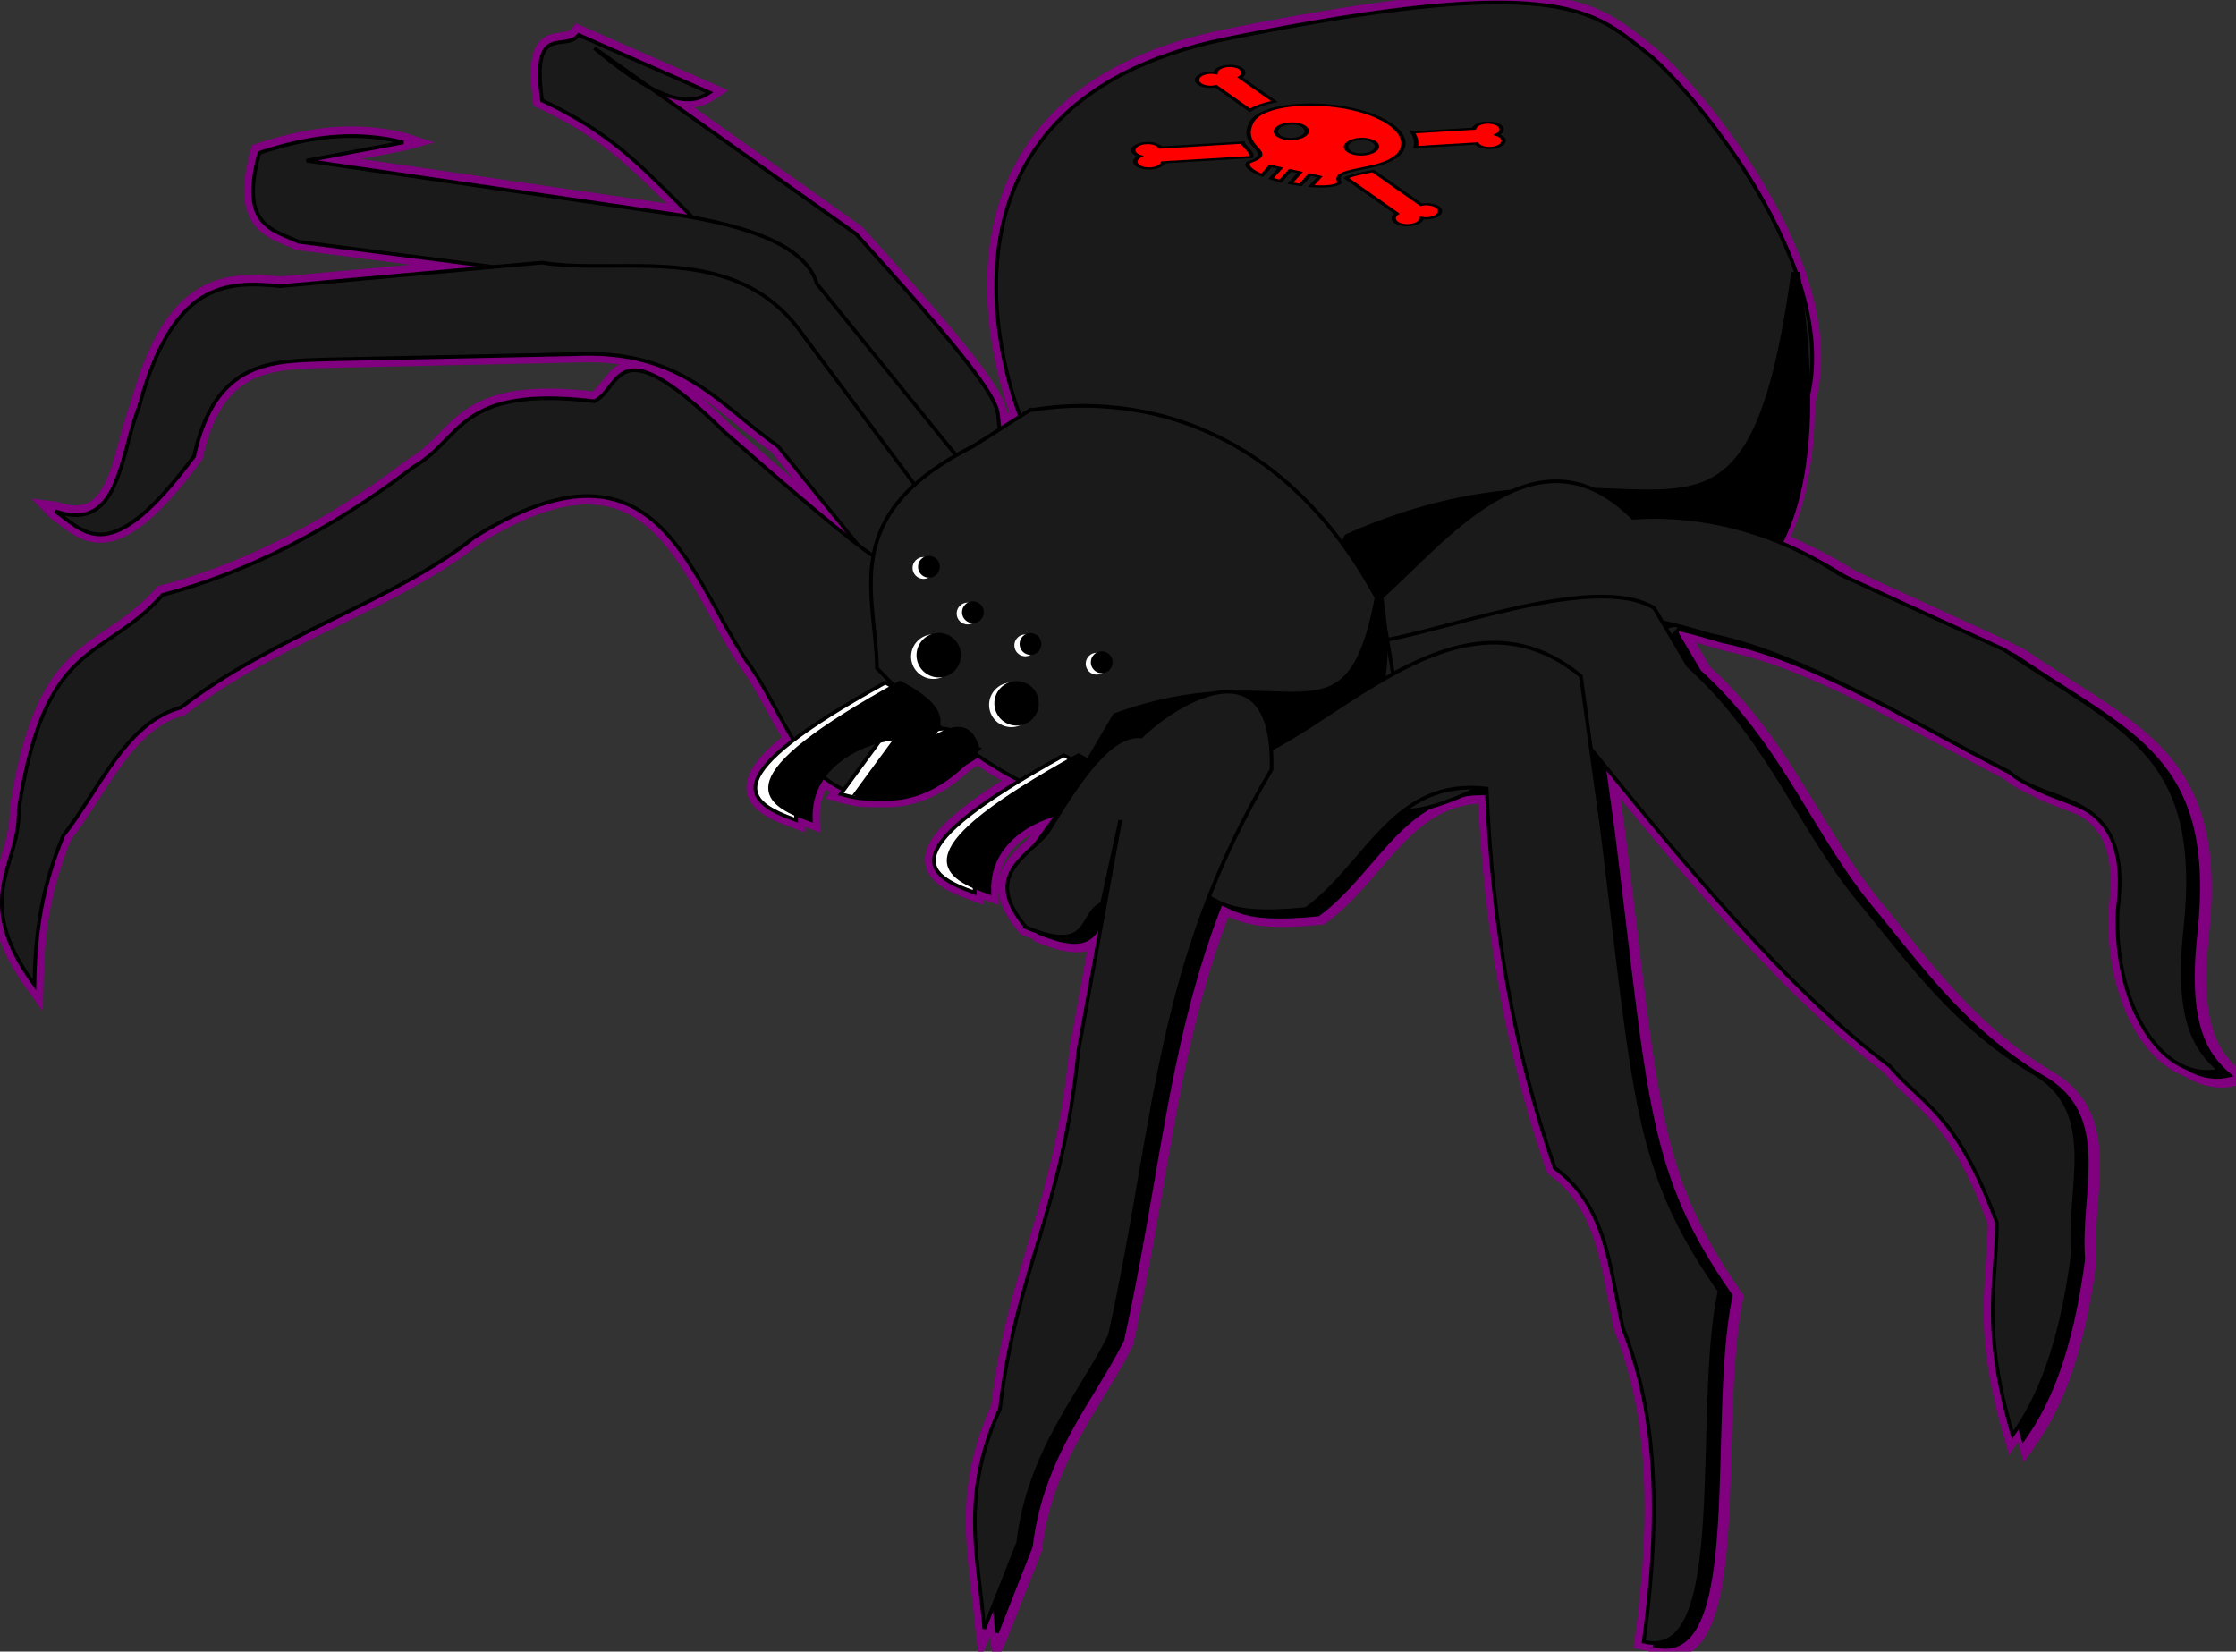 <?xml version="1.0" encoding="UTF-8" standalone="no"?>
<svg
   xmlns:dc="http://purl.org/dc/elements/1.1/"
   xmlns:cc="http://creativecommons.org/ns#"
   xmlns:rdf="http://www.w3.org/1999/02/22-rdf-syntax-ns#"
   xmlns:svg="http://www.w3.org/2000/svg"
   xmlns="http://www.w3.org/2000/svg"
   xmlns:sodipodi="http://sodipodi.sourceforge.net/DTD/sodipodi-0.dtd"
   xmlns:inkscape="http://www.inkscape.org/namespaces/inkscape"
   id="svg2"
   sodipodi:docname="spider.svg"
   inkscape:export-filename="C:\Users\Gregory\Downloads\Tabletop_Connect_Photon_Server\MyStuff\Cardstock_Miniatures\Spider.png"
   viewBox="0 0 990 731.222"
   inkscape:export-xdpi="90"
   version="1.1"
   inkscape:export-ydpi="90"
   inkscape:version="1.0.1 (3bc2e813f5, 2020-09-07)">
  <rect x="0" y="0" width="990" height="731.222" fill="#333333" stroke="none"/>
  <defs
     id="defs47" />
  <sodipodi:namedview
     id="namedview52"
     fit-margin-left="0"
     inkscape:zoom="1.0325179"
     borderopacity="1"
     inkscape:current-layer="svg2"
     inkscape:cx="495.00001"
     inkscape:guide-bbox="true"
     inkscape:window-maximized="1"
     showgrid="false"
     fit-margin-right="0"
     showguides="true"
     bordercolor="#666666"
     inkscape:window-x="-8"
     guidetolerance="10"
     objecttolerance="10"
     inkscape:window-y="-8"
     fit-margin-bottom="0"
     inkscape:window-width="1920"
     inkscape:pageopacity="0"
     inkscape:pageshadow="2"
     pagecolor="#ffffff"
     gridtolerance="10"
     inkscape:cy="365.61109"
     inkscape:window-height="1017"
     fit-margin-top="0"
     inkscape:document-rotation="0" />
  <path
     id="path1092"
     style="fill:#800080;stroke:none;stroke-width:1.627px"
     d="m 664.93,-3.197 c -9.103,0.063 -18.205,0.447 -27.275,1.228 -20.55,1.772 -40.961,4.881 -61.269,8.439 -12.611,2.245 -25.196,4.642 -37.731,7.279 -18.785,4.122 -37.254,10.622 -53.533,21.01 -12.959,8.272 -24.334,19.206 -32.43,32.325 -8.269,13.31 -13.098,28.595 -14.809,44.13 -2.142,18.95 -0.079,38.195 4.553,56.634 1.25,4.905 2.686,9.764 4.367,14.538 -0.519,0.335 -1.171,0.964 -1.062,-0.083 -0.636,-3.969 -2.652,-7.531 -4.677,-10.941 -4.546,-7.189 -9.86,-13.851 -15.196,-20.461 -12.483,-15.235 -25.588,-29.946 -38.765,-44.581 -1.875,-2.033 -3.673,-4.152 -5.595,-6.131 -24.701,-17.546 -49.402,-35.092 -74.102,-52.638 3.272,-0.394 6.376,-1.706 9.064,-3.591 2.013,-1.306 4.023,-2.619 6.035,-3.928 -22.497,-9.896 -44.994,-19.791 -67.49,-29.689 -1.03,1.121 -1.77,2.618 -3.169,3.328 -3.242,0.986 -6.843,0.642 -9.888,2.309 -3.606,1.764 -5.652,5.622 -6.337,9.441 -1.2,6.58 -0.375,13.302 0.458,19.873 0.195,0.542 -0.087,1.433 0.479,1.705 11.044,5.12 21.834,11.157 31.578,18.586 9.724,7.32 18.382,15.913 26.955,24.518 -45.054,-6.593 -90.114,-13.155 -135.17,-19.738 6.651,-1.271 13.315,-2.485 19.952,-3.82 4.165,-1.166 8.33,-2.331 12.495,-3.497 -4.206,-1.326 -8.382,-2.747 -12.59,-4.065 -4.328,-1.171 -8.771,-1.911 -13.236,-2.417 -12.186,-1.345 -24.557,-0.31 -36.486,2.42 -6.257,1.405 -12.402,3.26 -18.487,5.271 -2.154,7.676 -4.07,15.63 -3.341,23.662 0.484,5.472 2.814,10.926 7.08,14.504 4.405,3.847 10.071,5.656 15.318,8.01 1.571,0.585 3.284,0.513 4.919,0.813 15.423,1.991 30.847,3.982 46.27,5.973 -19.225,1.73 -38.451,3.461 -57.676,5.191 -8.774,-0.872 -17.812,-1.305 -26.395,1.102 -8.414,2.297 -15.848,7.552 -21.307,14.298 -6.661,8.056 -11.051,17.7 -14.567,27.469 -1.627,4.525 -2.941,9.153 -4.31,13.758 -2.822,7.472 -4.531,15.32 -6.759,22.926 -1.753,5.903 -3.61,11.972 -7.382,16.942 -2.056,2.623 -5.089,4.61 -8.478,4.823 -3.301,0.317 -6.54,-0.62 -9.658,-1.57 -3.758,-0.481 -7.516,-0.961 -11.273,-1.441 2.661,2.756 5.226,5.605 7.92,8.327 1.069,0.952 2.229,1.654 3.315,2.541 4.41,3.398 9.009,6.93 14.54,8.216 4.785,1.121 9.873,0.366 14.308,-1.673 6.837,-3.05 12.507,-8.122 17.736,-13.376 6.504,-6.594 12.235,-13.894 17.781,-21.296 1.953,-8.787 4.714,-17.623 10.011,-25.014 3.843,-5.473 9.404,-9.695 15.704,-11.935 4.578,-1.64 9.408,-2.452 14.236,-2.906 0.668,-0.057 1.653,-0.144 2.446,-0.195 4.301,-0.288 8.653,-0.41 12.899,-0.525 33.859,-0.758 67.719,-1.436 101.578,-2.185 4.362,-0.068 8.721,-0.223 13.082,-0.318 4.568,-0.033 9.14,0.219 13.673,0.793 0.561,0.045 1.343,0.119 0.322,0.504 -3.555,2.153 -5.857,5.695 -8.438,8.84 -0.849,1.005 -1.746,1.989 -2.816,2.763 -12.156,-1.35 -24.559,-1.974 -36.653,0.248 -7.588,1.439 -14.978,4.334 -21.162,9.018 -7.684,5.647 -13.189,13.776 -21.175,19.052 -1.814,1.077 -3.547,2.276 -5.196,3.591 -5.118,3.846 -10.244,7.524 -15.537,11.12 -10.061,6.819 -20.647,13.281 -31.461,19.034 -19.311,10.311 -39.745,18.579 -60.934,24.13 -0.756,0.196 -1.105,1.055 -1.68,1.545 -5.474,6.071 -11.923,11.17 -18.686,15.725 -7.111,4.859 -14.435,9.582 -20.392,15.875 -7.211,7.496 -12.262,16.81 -15.836,26.517 -4.491,12.12 -7.112,24.837 -9.14,37.573 -0.338,1.876 -0.04,3.788 -0.26,5.678 -0.716,9.796 -5.016,18.832 -6.61,28.461 -1.338,7.295 -0.934,14.89 1.182,21.999 2.728,9.393 7.851,17.869 13.555,25.735 2.217,3.102 4.442,6.199 6.663,9.299 0.231,-10.261 0.201,-20.451 1.232,-30.674 0.205,-2.042 0.418,-3.917 0.684,-5.965 1.452,-11.38 4.201,-22.59 8.198,-33.344 0.759,-2.048 1.566,-4.27 2.492,-6.333 6.048,-7.795 11.156,-16.251 16.585,-24.474 4.404,-6.603 9.046,-13.3 14.702,-18.988 4.949,-4.96 10.89,-9.17 17.689,-11.11 1.892,-0.392 3.183,-1.963 4.737,-2.983 21.619,-16.216 46.153,-27.834 70.255,-39.799 15.912,-7.876 31.848,-15.872 46.56,-25.87 3.546,-2.41 6.969,-4.998 10.36,-7.615 10.942,-6.749 22.543,-12.78 35.112,-15.81 5.917,-1.394 12.077,-1.979 18.127,-1.203 0.806,0.102 1.881,0.272 2.785,0.462 7.129,1.408 13.65,5.092 19.034,9.905 6.468,5.766 11.559,12.88 16.162,20.172 7.492,11.957 13.729,24.74 21.213,36.758 1.275,2.14 2.71,4.171 4.17,6.187 2.246,3.264 4.298,6.667 6.245,10.05 3.641,6.366 7.018,12.88 10.761,19.187 -5.01,4.093 -9.933,8.533 -13.262,14.151 -2.027,3.488 -3.101,7.804 -1.766,11.732 1.419,4.278 5.099,7.301 8.912,9.428 5.247,2.936 11.018,4.718 16.625,6.816 -0.02,-0.797 -0.04,-1.594 -0.06,-2.391 2.215,0.811 4.434,1.615 6.65,2.424 -0.195,-5.038 -0.743,-10.23 0.833,-15.119 0.41,-1.378 0.948,-2.716 1.589,-4.002 0.655,0.447 1.322,0.879 2.006,1.281 -0.68,0.924 -1.357,1.85 -2.035,2.775 5.729,1.723 11.525,3.478 17.537,3.791 2.955,0.207 5.914,-0.106 8.868,0.084 9.002,0.136 17.939,-2.545 25.597,-7.227 4.28,-2.558 8.156,-5.727 11.833,-9.076 1.126,-0.697 2.258,-1.385 3.37,-2.104 3.495,2.322 7.068,4.529 10.713,6.607 -8.415,5.368 -16.716,11.031 -24.013,17.876 -3.83,3.659 -7.491,7.788 -9.272,12.862 -1.242,3.674 -0.894,7.955 1.39,11.158 2.738,4.062 7.206,6.466 11.558,8.437 4.074,1.805 8.309,3.206 12.484,4.754 -0.02,-0.798 -0.04,-1.595 -0.061,-2.393 2.2,0.81 4.407,1.603 6.609,2.408 -0.07,-2.269 -0.181,-4.537 -0.213,-6.807 0.332,5.354 2.862,10.293 5.875,14.625 1.242,1.774 2.61,3.454 3.994,5.117 1.824,0.739 3.648,1.481 5.51,2.119 0.527,1.247 1.973,1.428 3.068,1.925 5.494,2.167 11.28,4.111 17.261,3.936 1.233,-0.057 2.461,-0.237 3.652,-0.563 -2.626,14.501 -5.303,28.991 -7.883,43.5 -0.744,7.595 -1.695,15.209 -2.875,22.696 -1.917,12.17 -4.472,24.141 -7.619,36.042 -4.677,17.871 -10.639,35.465 -15.353,53.362 -4.008,15.01 -6.983,30.299 -8.805,45.729 -6.128,13.399 -10.044,27.867 -10.941,42.596 -0.918,13.804 0.743,27.595 2.391,41.279 0.622,5.213 1.148,10.46 1.612,15.645 0.581,4.45 1.161,8.899 1.74,13.349 1.58,-3.499 3.17,-6.992 4.742,-10.494 0.538,4.562 1.193,9.11 1.764,13.668 2.359,-5.314 4.934,-10.537 7.064,-15.95 4.664,-11.91 9.374,-23.803 14.055,-35.706 1.515,-13.282 5.3,-26.265 10.875,-38.404 6.001,-13.291 13.962,-25.546 21.417,-38.038 2.867,-4.854 5.685,-9.755 8.167,-14.813 6.272,-28.179 11.029,-56.661 15.988,-85.093 4.999,-28.466 10.481,-56.954 19.231,-84.592 2.123,-6.73 4.42,-13.406 6.919,-20.006 5.635,2.828 11.926,4.077 18.186,4.408 8.093,0.522 16.199,-0.15 24.251,-0.939 9.718,-6.945 17.533,-16.087 25.269,-25.087 2.782,-3.215 5.567,-6.429 8.483,-9.524 1.052,-1.109 2.268,-2.367 3.432,-3.489 5.877,-5.731 12.654,-10.83 20.55,-13.372 3.402,-1.117 6.947,-1.814 10.523,-2.018 2.576,53.226 11.259,106.354 28.192,156.96 0.731,2.184 1.476,4.363 2.222,6.542 6.775,4.731 12.364,11.121 16.157,18.461 2.525,4.761 4.414,9.978 5.886,15.063 1.647,5.713 2.913,11.806 4.062,17.775 1.191,6.126 2.235,12.288 3.673,18.36 2.677,6.701 4.953,13.701 6.752,20.604 1.022,3.936 1.939,7.994 2.705,12.055 1.485,7.799 2.504,15.74 3.133,23.713 0.802,10.076 0.988,20.219 0.741,30.391 -0.201,8.414 -0.739,17.019 -1.47,25.382 -0.545,6.083 -1.2,12.156 -1.957,18.217 -0.3,2.349 -0.62,4.804 -0.946,7.197 -0.138,1.023 -0.275,2.047 -0.412,3.07 2.247,0.506 4.472,1.148 6.766,1.412 -0.08,0.611 -0.162,1.221 -0.242,1.832 4.052,1.052 8.302,2.137 12.494,1.241 5.406,-0.979 9.899,-4.835 12.673,-9.451 3.804,-6.116 5.652,-13.193 7.062,-20.189 2.406,-12.435 3.168,-25.108 3.783,-37.736 0.847,-18.708 0.966,-37.422 1.953,-56.104 0.325,-6.055 0.756,-12.126 1.392,-18.199 0.266,-2.479 0.54,-4.794 0.892,-7.269 0.523,-3.844 1.247,-7.655 2.042,-11.451 -8.189,-11.672 -15.792,-23.878 -21.756,-36.903 -4.688,-10.187 -8.319,-20.96 -11.08,-31.747 -3.048,-11.952 -5.216,-24.268 -7.073,-36.48 -3.402,-22.929 -5.961,-45.951 -8.77,-68.952 -1.72,-14.155 -3.364,-28.321 -5.378,-42.439 -0.158,-1.141 -0.315,-2.283 -0.473,-3.424 22.13,26.995 44.688,53.7 69.119,78.659 14.801,15.062 30.288,29.524 47.195,42.213 7.542,8.856 17.055,15.83 24.245,25.009 7.052,8.831 12.273,18.953 16.781,29.271 1.588,3.678 3.145,7.558 4.589,11.367 0.315,0.849 0.772,1.674 0.595,2.609 -0.259,13.031 -1.979,26.001 -1.818,39.045 0.131,17.453 3.386,34.743 8.18,51.479 1.005,3.585 2.06,7.156 3.093,10.733 1.315,-1.866 2.629,-3.733 3.943,-5.6 0.852,2.953 1.706,5.906 2.559,8.859 4.567,-6.402 9.22,-12.788 12.821,-19.802 7.673,-14.531 12.341,-30.443 15.634,-46.482 1.524,-7.555 2.803,-15.167 3.732,-22.816 -1.067,-14.091 1.497,-28.11 1.542,-42.189 0.023,-7.81 -0.799,-15.786 -3.936,-23.016 -2.786,-6.604 -7.609,-12.24 -13.462,-16.334 -3.004,-2.16 -6.325,-3.819 -9.387,-5.891 -13.967,-9.031 -26.433,-20.226 -37.62,-32.498 -10.396,-11.332 -19.792,-23.496 -29.522,-35.376 -3.914,-4.638 -7.662,-9.37 -11.158,-14.316 -14.764,-20.785 -26.361,-43.642 -41.504,-64.171 -7.751,-10.576 -16.404,-20.524 -26.112,-29.353 -2.089,-3.536 -4.178,-7.072 -6.268,-10.607 4.3,1.102 8.531,2.447 12.807,3.633 15.346,3.214 30.045,8.905 44.311,15.316 7.324,3.303 14.669,6.886 21.814,10.675 19.287,10.087 38.234,20.814 57.61,30.731 3.601,3.18 7.96,5.303 12.297,7.274 6.606,3.794 14.004,5.83 20.951,8.862 5.067,2.952 9.244,7.542 11.296,13.074 1.659,4.28 2.325,8.877 2.521,13.443 0.019,0.455 0.037,1.08 0.046,1.631 0.08,4.775 -0.426,9.533 -0.944,14.272 -0.508,15.405 1.751,31.078 7.945,45.266 3.918,8.885 9.499,17.294 17.352,23.163 2.685,1.99 5.66,3.576 8.776,4.77 6.379,4.125 14.388,5.935 21.857,4.229 2.789,-0.617 5.571,-1.265 8.359,-1.883 -3.879,-3.448 -8.091,-6.583 -11.43,-10.59 -0.957,-1.19 -1.855,-2.429 -2.66,-3.727 -0.265,-0.42 -0.683,-1.132 -0.978,-1.685 -3.389,-6.278 -4.846,-13.394 -5.479,-20.444 -0.097,-1.138 -0.196,-2.523 -0.253,-3.761 -0.131,-2.703 -0.158,-5.72 -0.09,-8.579 0.095,-4.203 0.39,-8.577 0.81,-12.831 0.674,-6.685 1.33,-13.379 1.453,-20.101 0.336,-13.471 -0.87,-27.181 -5.482,-39.927 -3.49,-9.625 -9.057,-18.459 -16.116,-25.865 -9.479,-10.051 -21.031,-17.801 -32.544,-25.305 -9.752,-6.326 -19.603,-12.508 -29.214,-19.044 -1.991,-0.976 -3.969,-1.685 -5.878,-2.822 -1.995,-1.208 -4.216,-1.977 -6.298,-3.018 -20.733,-9.515 -41.489,-18.986 -62.202,-28.541 -6.285,-4.096 -12.906,-7.649 -19.665,-10.892 -2.924,-1.519 -5.899,-2.941 -8.914,-4.271 6.218,-13.797 8.927,-28.894 10.1,-43.9 0.378,-4.912 0.503,-9.845 0.655,-14.762 3.605,-12.891 3.371,-26.593 0.889,-39.665 C 801.229,122.179 794.459,105.963 786.255,90.703 776.528,72.741 764.722,55.94 751.525,40.365 745.877,33.771 740.036,27.298 733.488,21.58 730.083,18.775 726.58,16.088 723.099,13.378 716.767,8.584 709.795,4.547 702.229,2.055 690.622,-1.87 678.28,-2.915 666.104,-3.139 c -0.39,-0.063 -0.779,-0.071 -1.174,-0.059 z M 310.83,176.164 c 10.608,7.462 20.018,16.481 30.67,23.885 3.347,4.126 6.694,8.253 10.041,12.379 -9.412,-8.071 -18.78,-16.197 -28.084,-24.391 -4.383,-4.255 -8.81,-8.471 -13.455,-12.441 0.276,0.189 0.552,0.379 0.828,0.568 z m 145.801,193.137 c -0.847,1.154 -1.659,2.339 -2.799,3.23 -4.241,3.884 -8.549,8.066 -10.669,13.537 -0.441,1.137 -0.758,2.322 -0.956,3.525 0.772,-6.384 4.241,-12.248 9.052,-16.442 1.702,-1.49 3.538,-2.826 5.475,-3.994 l -0.059,0.081 z" />
  <g
     id="g3051"
     transform="matrix(6.653 0 0 6.653 -0 -4358)">
    <path
       id="path2849"
       style="stroke:#000000;stroke-width:0.244px;fill:#1a1a1a;fill-opacity:1"
       inkscape:connector-curvature="0"
       d="m67.418 685.24c-2.902-4.296 3.162 0.376-10.448-14.628l-17.414-12.37c5.069 4.29 6.781 3.557 7.662 2.96l-8.709-3.831c-0.92 1.182-3.164-0.945-2.438 4.354 5.33 2.506 7.143 5.048 11.145 8.881l5.573 2.264 10.1 13.931 4.528-1.567z" />
    <path
       id="path2851"
       style="stroke:#000000;stroke-width:0.244px;fill:#1a1a1a;fill-opacity:1"
       inkscape:connector-curvature="0"
       d="m64.807 686.8-10.449-12.88c-0.644-2.248-3.884-3.847-10.1-4.702l-23.858-3.483 6.443-1.219c-3.465-0.856-6.574-0.292-9.578 0.697-1.355 4.836 0.842 5.104 2.612 5.921l21.594 2.786c3.607 0.975 7.873 0.961 9.752 4.528l9.404 10.971 4.179-2.612z" />
    <path
       id="path2853"
       style="stroke:#000000;stroke-width:0.244px;fill:#1a1a1a;fill-opacity:1"
       inkscape:connector-curvature="0"
       d="m59.234 693.94 2.438-5.573-8.185-10.971c-4.487-6.484-12.237-3.998-17.413-4.878l-17.414 1.567c-3.613-0.359-7.157-0.283-9.404 8.011-1.275 3.238-1.291 8.453-5.573 6.966 2.02 1.423 3.628 3.874 9.23-3.657 1.426-6.444 5.198-6.32 8.881-6.443l16.369-0.348c7.28-0.377 9.752 3.453 13.583 6.095l7.488 9.23z" />
    <path
       id="path2855"
       style="stroke:#000000;stroke-width:0.244px;fill:#1a1a1a;fill-opacity:1"
       inkscape:connector-curvature="0"
       d="m65.677 704.91c-11.43 7.837-12.42-1.144-16.021-5.921-4.034-6.178-6.148-15.663-18.111-8.185-5.198 4.201-13.345 6.519-19.504 11.319-3.706 1.022-5.384 5.422-7.837 8.533-0.985 2.444-1.848 5.191-1.916 9.926-4.248-5.839-0.916-7.888-1.045-11.668 1.776-11.489 5.582-9.807 9.578-14.28 5.573-1.473 11.145-4.274 16.718-8.533 3.222-1.843 2.931-5.442 12.016-4.354 1.827-0.876 1.298-5.193 8.707 2.09 13.841 12.125 9.46 7.379 12.016 9.055l5.398 12.016z" />
    <g
       id="g3104"
       transform="matrix(.244 0 0 .244 -.244 654.35)">
      <path
         id="path3096"
         style="stroke:#000000;stroke-width:1px;fill:#000000"
         inkscape:connector-curvature="0"
         d="m374.9 172.38c18.49-13.119 45.42-55.677 74.529-26.618 13.521-1.113 35.226 1.322 56.34 15.395l44.807 20.538c32.036 21.87 54.401 27.848 49.242 75.86-2.681 24.439 2.612 32.928 9.316 38.595-14.885 3.594-28.783-16.507-27.761-43.3 4.522-33.701-18.597-28.125-29.467-37.883-27.367-13.953-55.559-32.027-81.184-37.265-63.562-19.584-53.235 14.196-79.853 21.294l-15.971-26.618z" />
      <path
         id="path3098"
         style="stroke:#000000;stroke-width:1px;fill:#000000"
         inkscape:connector-curvature="0"
         d="m378.32 179.6c16.619-1.618 60.303-19.429 76.922-9.259l9.259 15.669c22.674 20.5 30.801 45.784 48.432 66.238 12.849 15.774 24.715 32.039 44.871 44.159 19.1 10.615 9.966 31.133 11.396 49.857-3.303 25.012-9.296 39.263-16.381 49.144-8.579-29.247-4.429-40.674-4.273-57.691-11.181-30.168-19.756-31.661-29.202-42.734-28.336-21.097-58.215-57.942-81.195-86.181l-47.008 4.273-12.82-33.475z" />
      <path
         id="path3100"
         style="stroke:#000000;stroke-width:1px;fill:#000000"
         inkscape:connector-curvature="0"
         d="m329.18 246.55c7.696 2.816 7.957 8.11 31.339 5.698 16.778-12.297 23.844-35.807 49.144-32.763 1.456 37.255 7.566 71.717 18.518 103.27 14.277 10.43 15.037 27.619 18.518 43.447 7.525 18.846 11.405 43.939 5.698 85.469 23.901 6.09 13.621-62.734 20.655-95.44-23.392-33.564-22.821-52.427-32.051-126.07l-5.698-41.31c-41.592-34.405-84.12 41.356-110.4 21.367l4.273 36.324z" />
      <path
         id="path3102"
         style="stroke:#000000;stroke-width:1px;fill:#000000"
         inkscape:connector-curvature="0"
         d="m284.3 257.23c-11.833-14.04-0.325-18.743 5.698-25.641 8.547-14.095 17.094-27.18 25.641-26.353 7.824-7.883 36.418-27.026 35.457 9.017-31.743 53.478-30.955 95.143-44.004 154.09-8.138 16.271-21.963 31.374-24.928 56.267l-9.259 23.504c-1.407-18.729-6.797-35.751 4.273-59.828 4.439-38.018 17.148-53.978 21.367-97.577l11.396-62.677-4.986 22.792c-6.321 2.62-2.527 13.91-20.655 6.41z" />
    </g>
    <path
       id="path3068"
       style="stroke:#000000;stroke-width:.244px;fill:#1a1a1a"
       inkscape:connector-curvature="0"
       d="m99.457 655.21c-3.831 0.028-9.383 0.698-17.803 2.407-22.455 4.556-13.663 25.382-13.663 25.382-0.478-1.601 25.773-1.424 23.755 20.821-0.527 5.814 0.263 2.991 1.299 4.882 1.036 1.891 20.165-6.192 27.01-26.36 3.127-9.213-7.966-21.851-10.416-23.746-2.188-1.693-3.8-3.432-10.183-3.385z" />
    <path
       id="path3080"
       style="stroke:#000000;stroke-width:.568px;fill:#000000"
       sodipodi:nodetypes="ccccc"
       inkscape:connector-curvature="0"
       d="m119.49 673.17c-3.381 24.478-9.912 8.847-29.765 17.666l-3.303 6.777c14.516-3.881 38.136 9.652 33.068-24.443z" />
    <path
       id="path2996"
       style="stroke:#000000;stroke-width:.244px;fill:#1a1a1a"
       inkscape:connector-curvature="0"
       d="m90.442 696.01c4.521-3.208 11.105-13.613 18.222-6.508 3.306-0.272 8.613 0.323 13.775 3.764l10.955 5.022c7.833 5.347 13.301 6.809 12.04 18.548-0.656 5.975 0.639 8.051 2.278 9.437-3.639 0.879-7.037-4.036-6.788-10.587 1.106-8.24-4.547-6.877-7.205-9.262-6.691-3.412-13.584-7.831-19.85-9.111-15.541-4.788-13.016 3.471-19.524 5.206l-3.905-6.508z" />
    <path
       id="path2998"
       style="stroke:#000000;stroke-width:.244px;fill:#1a1a1a"
       inkscape:connector-curvature="0"
       d="m91.276 697.77c4.063-0.396 14.744-4.75 18.807-2.264l2.264 3.831c5.544 5.012 7.531 11.194 11.842 16.195 3.142 3.857 6.043 7.834 10.971 10.797 4.67 2.595 2.437 7.612 2.786 12.19-0.808 6.115-2.273 9.6-4.005 12.016-2.098-7.151-1.083-9.945-1.045-14.106-2.734-7.376-4.83-7.741-7.14-10.448-6.928-5.158-14.234-14.167-19.852-21.071l-11.493 1.045-3.135-8.185z" />
    <path
       id="path3642"
       style="stroke:#000000;stroke-width:.244px;fill:#1a1a1a"
       inkscape:connector-curvature="0"
       d="m64.807 684.71 3.831-2.438c-1.801 0.727 14.128-4.649 23.335 13.235l1.045 6.269c-3.128 4.111-3.998 3.996-11.319 6.617-8.127 2.585-15.731-0.916-23.335-8.881-0.075-5.04-2.69-10.201 6.443-14.802z" />
    <path
       id="path3688"
       sodipodi:nodetypes="ccccc"
       inkscape:connector-curvature="0"
       style="stroke:#000000;stroke-width:.305px;fill:#000000"
       d="m91.78 694.02c-1.997 11.975-5.854 4.328-17.579 8.642l-1.951 3.316c8.573-1.899 22.523 4.722 19.53-11.958z" />
    <path
       id="path3000"
       style="stroke:#000000;stroke-width:.244px;fill:#1a1a1a"
       inkscape:connector-curvature="0"
       d="m79.261 714.14c1.882 0.689 1.946 1.983 7.662 1.393 4.102-3.007 5.83-8.755 12.016-8.011 0.356 9.109 1.85 17.535 4.528 25.25 3.491 2.55 3.677 6.753 4.528 10.623 1.84 4.608 2.788 10.743 1.393 20.897 5.844 1.489 3.33-15.339 5.05-23.335-5.719-8.206-5.58-12.818-7.837-30.824l-1.393-10.1c-10.169-8.412-20.567 10.112-26.993 5.224l1.045 8.881z" />
    <path
       id="path3693"
       style="fill:#ffffff"
       inkscape:connector-curvature="0"
       d="m68.789 701.95c0 0.819-0.664 1.483-1.483 1.483-0.819 0-1.483-0.664-1.483-1.483 0-0.819 0.664-1.483 1.483-1.483 0.819 0 1.483 0.664 1.483 1.483z" />
    <path
       id="path3695"
       style="fill:#ffffff"
       inkscape:connector-curvature="0"
       d="m63.598 698.74c0 0.819-0.664 1.483-1.483 1.483-0.819 0-1.483-0.664-1.483-1.483 0-0.819 0.664-1.483 1.483-1.483 0.819 0 1.483 0.664 1.483 1.483z" />
    <path
       id="path3130"
       style="stroke:#000000;stroke-width:.244px;fill:#ffffff"
       inkscape:connector-curvature="0"
       d="m64.105 704.92c-2.719 3.139-5.439 3.776-8.158 2.966l2.719-3.708c-1.47 0.043-5.868 1.419-5.686 5.439-3.35-1.196-5.614-2.769 5.933-9.147 3.744 1.954 2.886 3.397 0.742 4.697 1.924-1.404 3.816-2.713 4.45-0.247z" />
    <path
       id="path3699"
       style="stroke:#000000;stroke-width:.244px;fill:#000000"
       inkscape:connector-curvature="0"
       d="m65.083 704.92c-2.719 3.139-5.439 3.776-8.158 2.966l2.719-3.708c-1.47 0.043-5.868 1.419-5.686 5.439-3.35-1.196-5.614-2.769 5.933-9.147 3.744 1.954 2.886 3.397 0.742 4.697 1.924-1.404 3.816-2.713 4.45-0.247z" />
    <path
       id="path3072"
       style="fill:#ffffff"
       inkscape:connector-curvature="0"
       d="m62.187 692.84c0 0.402-0.326 0.728-0.728 0.728-0.402 0-0.728-0.326-0.728-0.728 0-0.402 0.326-0.728 0.728-0.728 0.402 0 0.728 0.326 0.728 0.728z" />
    <path
       id="path3074"
       style="fill:#ffffff"
       inkscape:connector-curvature="0"
       d="m65.121 695.87c0 0.402-0.326 0.728-0.728 0.728-0.402 0-0.728-0.326-0.728-0.728s0.326-0.728 0.728-0.728c0.402 0 0.728 0.326 0.728 0.728z" />
    <path
       id="path3076"
       style="fill:#ffffff"
       inkscape:connector-curvature="0"
       d="m68.96 697.99c0 0.402-0.326 0.728-0.728 0.728-0.402 0-0.728-0.326-0.728-0.728 0-0.402 0.326-0.728 0.728-0.728 0.402 0 0.728 0.326 0.728 0.728z" />
    <path
       id="path3078"
       style="fill:#ffffff"
       inkscape:connector-curvature="0"
       d="m73.711 699.21c0 0.402-0.326 0.728-0.728 0.728-0.402 0-0.728-0.326-0.728-0.728 0-0.402 0.326-0.728 0.728-0.728 0.402 0 0.728 0.326 0.728 0.728z" />
    <g
       id="g3122"
       style="fill:#000000"
       transform="matrix(.244 0 0 .244 -.733 653.86)">
      <path
         id="path3110"
         style="fill:#000000"
         inkscape:connector-curvature="0"
         d="m286.34 196.68c0 3.35-2.716 6.067-6.067 6.067s-6.067-2.716-6.067-6.067 2.716-6.067 6.067-6.067 6.067 2.716 6.067 6.067z" />
      <path
         id="path3112"
         style="fill:#000000"
         inkscape:connector-curvature="0"
         d="m265.11 183.54c0 3.35-2.716 6.067-6.067 6.067s-6.067-2.716-6.067-6.067 2.716-6.067 6.067-6.067 6.067 2.716 6.067 6.067z" />
      <path
         id="path3114"
         style="fill:#000000"
         inkscape:connector-curvature="0"
         d="m259.34 159.43c0 1.643-1.332 2.975-2.975 2.975s-2.975-1.332-2.975-2.975 1.332-2.975 2.975-2.975 2.975 1.332 2.975 2.975z" />
      <path
         id="path3116"
         style="fill:#000000"
         inkscape:connector-curvature="0"
         d="m271.34 171.82c0 1.643-1.332 2.975-2.975 2.975s-2.975-1.332-2.975-2.975 1.332-2.975 2.975-2.975 2.975 1.332 2.975 2.975z" />
      <path
         id="path3118"
         style="fill:#000000"
         inkscape:connector-curvature="0"
         d="m287.04 180.48c0 1.643-1.332 2.975-2.975 2.975s-2.975-1.332-2.975-2.975 1.332-2.975 2.975-2.975 2.975 1.332 2.975 2.975z" />
      <path
         id="path3120"
         style="fill:#000000"
         inkscape:connector-curvature="0"
         d="m306.47 185.46c0 1.643-1.332 2.975-2.975 2.975s-2.975-1.332-2.975-2.975 1.332-2.975 2.975-2.975 2.975 1.332 2.975 2.975z" />
    </g>
    <path
       id="path3232"
       style="stroke:#000000;stroke-width:.244px;fill:#ffffff"
       inkscape:connector-curvature="0"
       d="m75.987 709.75c-2.719 3.139-5.439 3.776-8.158 2.966l2.719-3.708c-1.47 0.043-5.868 1.419-5.686 5.439-3.35-1.196-5.614-2.769 5.933-9.147 3.744 1.954 2.886 3.397 0.742 4.697 1.924-1.404 3.816-2.713 4.45-0.247z" />
    <path
       id="path3234"
       style="stroke:#000000;stroke-width:.244px;fill:#000000"
       inkscape:connector-curvature="0"
       d="m76.965 709.75c-2.719 3.139-5.439 3.776-8.158 2.966l2.719-3.708c-1.47 0.043-5.868 1.419-5.686 5.439-3.35-1.196-5.614-2.769 5.933-9.147 3.744 1.954 2.886 3.397 0.742 4.697 1.924-1.404 3.816-2.713 4.45-0.247z" />
    <path
       id="path3842"
       style="stroke:#000000;stroke-width:.244px;fill:#1a1a1a"
       inkscape:connector-curvature="0"
       d="m68.288 716.76c-2.893-3.433-0.079-4.583 1.393-6.269 2.09-3.446 4.179-6.646 6.269-6.443 1.913-1.927 8.904-6.608 8.669 2.205-7.761 13.075-7.569 23.263-10.759 37.675-1.99 3.978-5.37 7.671-6.095 13.757l-2.264 5.747c-0.344-4.579-1.662-8.741 1.045-14.628 1.085-9.295 4.193-13.198 5.224-23.858l2.786-15.325-1.219 5.573c-1.546 0.641-0.618 3.401-5.05 1.567z" />
    <g
       id="layer3"
       style="fill:#ff0000"
       transform="matrix(.041 .009 -.019 .021 84.153 662.26)">
      <g
         id="g3007"
         style="stroke:#000000;fill:#ff0000">
        <g
           id="g3015"
           style="stroke-width:2;fill:#ff0000"
           transform="matrix(3.192,0,0,3.192,-211.83,-177.53)">
          <path
             id="path3167-2-1"
             style="fill:#ff0000"
             inkscape:connector-curvature="0"
             d="m70.062 87.969-32.812 18.941c-2.002-2.06-5.239-2.566-7.844-1.062-3.074 1.775-4.15 5.675-2.375 8.75 1.074 1.86 2.952 2.986 4.938 3.188-0.818 1.82-0.793 4.015 0.281 5.875 1.775 3.075 5.738 4.119 8.812 2.344 2.593-1.497 3.735-4.553 2.969-7.312l35.375-20.406c-0.939-3.669-5.099-5.958-9.344-10.315zm98.938-61.813c-1.036 0.03-2.102 0.289-3.062 0.844-2.608 1.506-3.727 4.546-2.938 7.312l-24.59 14.188c3.234 3.459 5.624 7.409 6.938 11.688l24.438-14.094c2.007 2.045 5.218 2.56 7.812 1.062 3.075-1.775 4.119-5.707 2.344-8.781-1.074-1.86-2.952-2.986-4.938-3.188 0.818-1.82 0.793-3.984-0.281-5.844-1.22-2.114-3.44-3.254-5.719-3.188z" />
          <path
             id="path3167-2-1-7"
             style="fill:#ff0000"
             inkscape:connector-curvature="0"
             d="m136.44 87.688c-3.788 3.886-7.475 7.147-8.75 10.625l35.281 20.375c-0.766 2.76 0.376 5.815 2.969 7.312 3.075 1.775 7.037 0.731 8.812-2.344 1.074-1.86 1.099-4.055 0.281-5.875 1.985-0.202 3.864-1.327 4.938-3.188 1.775-3.075 0.699-6.975-2.375-8.75-2.604-1.504-5.842-0.997-7.844 1.062l-33.31-19.222zm-99.065-61.532c-2.058 0.139-3.984 1.266-5.094 3.188-1.074 1.86-1.099 4.024-0.281 5.844-1.985 0.202-3.864 1.327-4.938 3.188-1.775 3.075-0.731 7.006 2.344 8.781 2.594 1.498 5.806 0.983 7.812-1.062l23.688 13.688c1.081-4.28 3.55-8.229 7-11.688l-23.907-13.782c0.789-2.766-0.33-5.806-2.938-7.312-1.153-0.666-2.452-0.927-3.687-0.844z" />
        </g>
        <path
           id="path2998-1"
           style="stroke-width:6.384;fill:#ff0000"
           inkscape:connector-curvature="0"
           d="m118.52-49.36c-65.882 0-127.13 41.826-119.29 91.964 12.272 78.506 74.406 62.776 45.184 109.62 0 10.846 13.636 20.394 34.212 25.834v-29.524h15.959v32.616c5.105 0.72 10.42 1.251 15.959 1.496v-34.112h15.959v34.112c5.541-0.245 10.85-0.776 15.959-1.496v-32.616h15.959v29.524c20.606-5.44 34.312-14.988 34.312-25.834-33.43-37.388 43.295-50.21 45.084-109.62 0-50.747-53.412-91.964-119.29-91.964zm-54.357 71.317c12.59 0 22.841 10.251 22.841 22.841 0 12.591-10.251 22.742-22.841 22.742-12.591 0-22.742-10.151-22.742-22.742s10.151-22.841 22.742-22.841zm114.01 0c12.591 0 22.842 10.251 22.842 22.841 0 12.591-10.251 22.742-22.842 22.742s-22.742-10.151-22.742-22.742 10.151-22.841 22.742-22.841z" />
      </g>
    </g>
  </g>
</svg>
